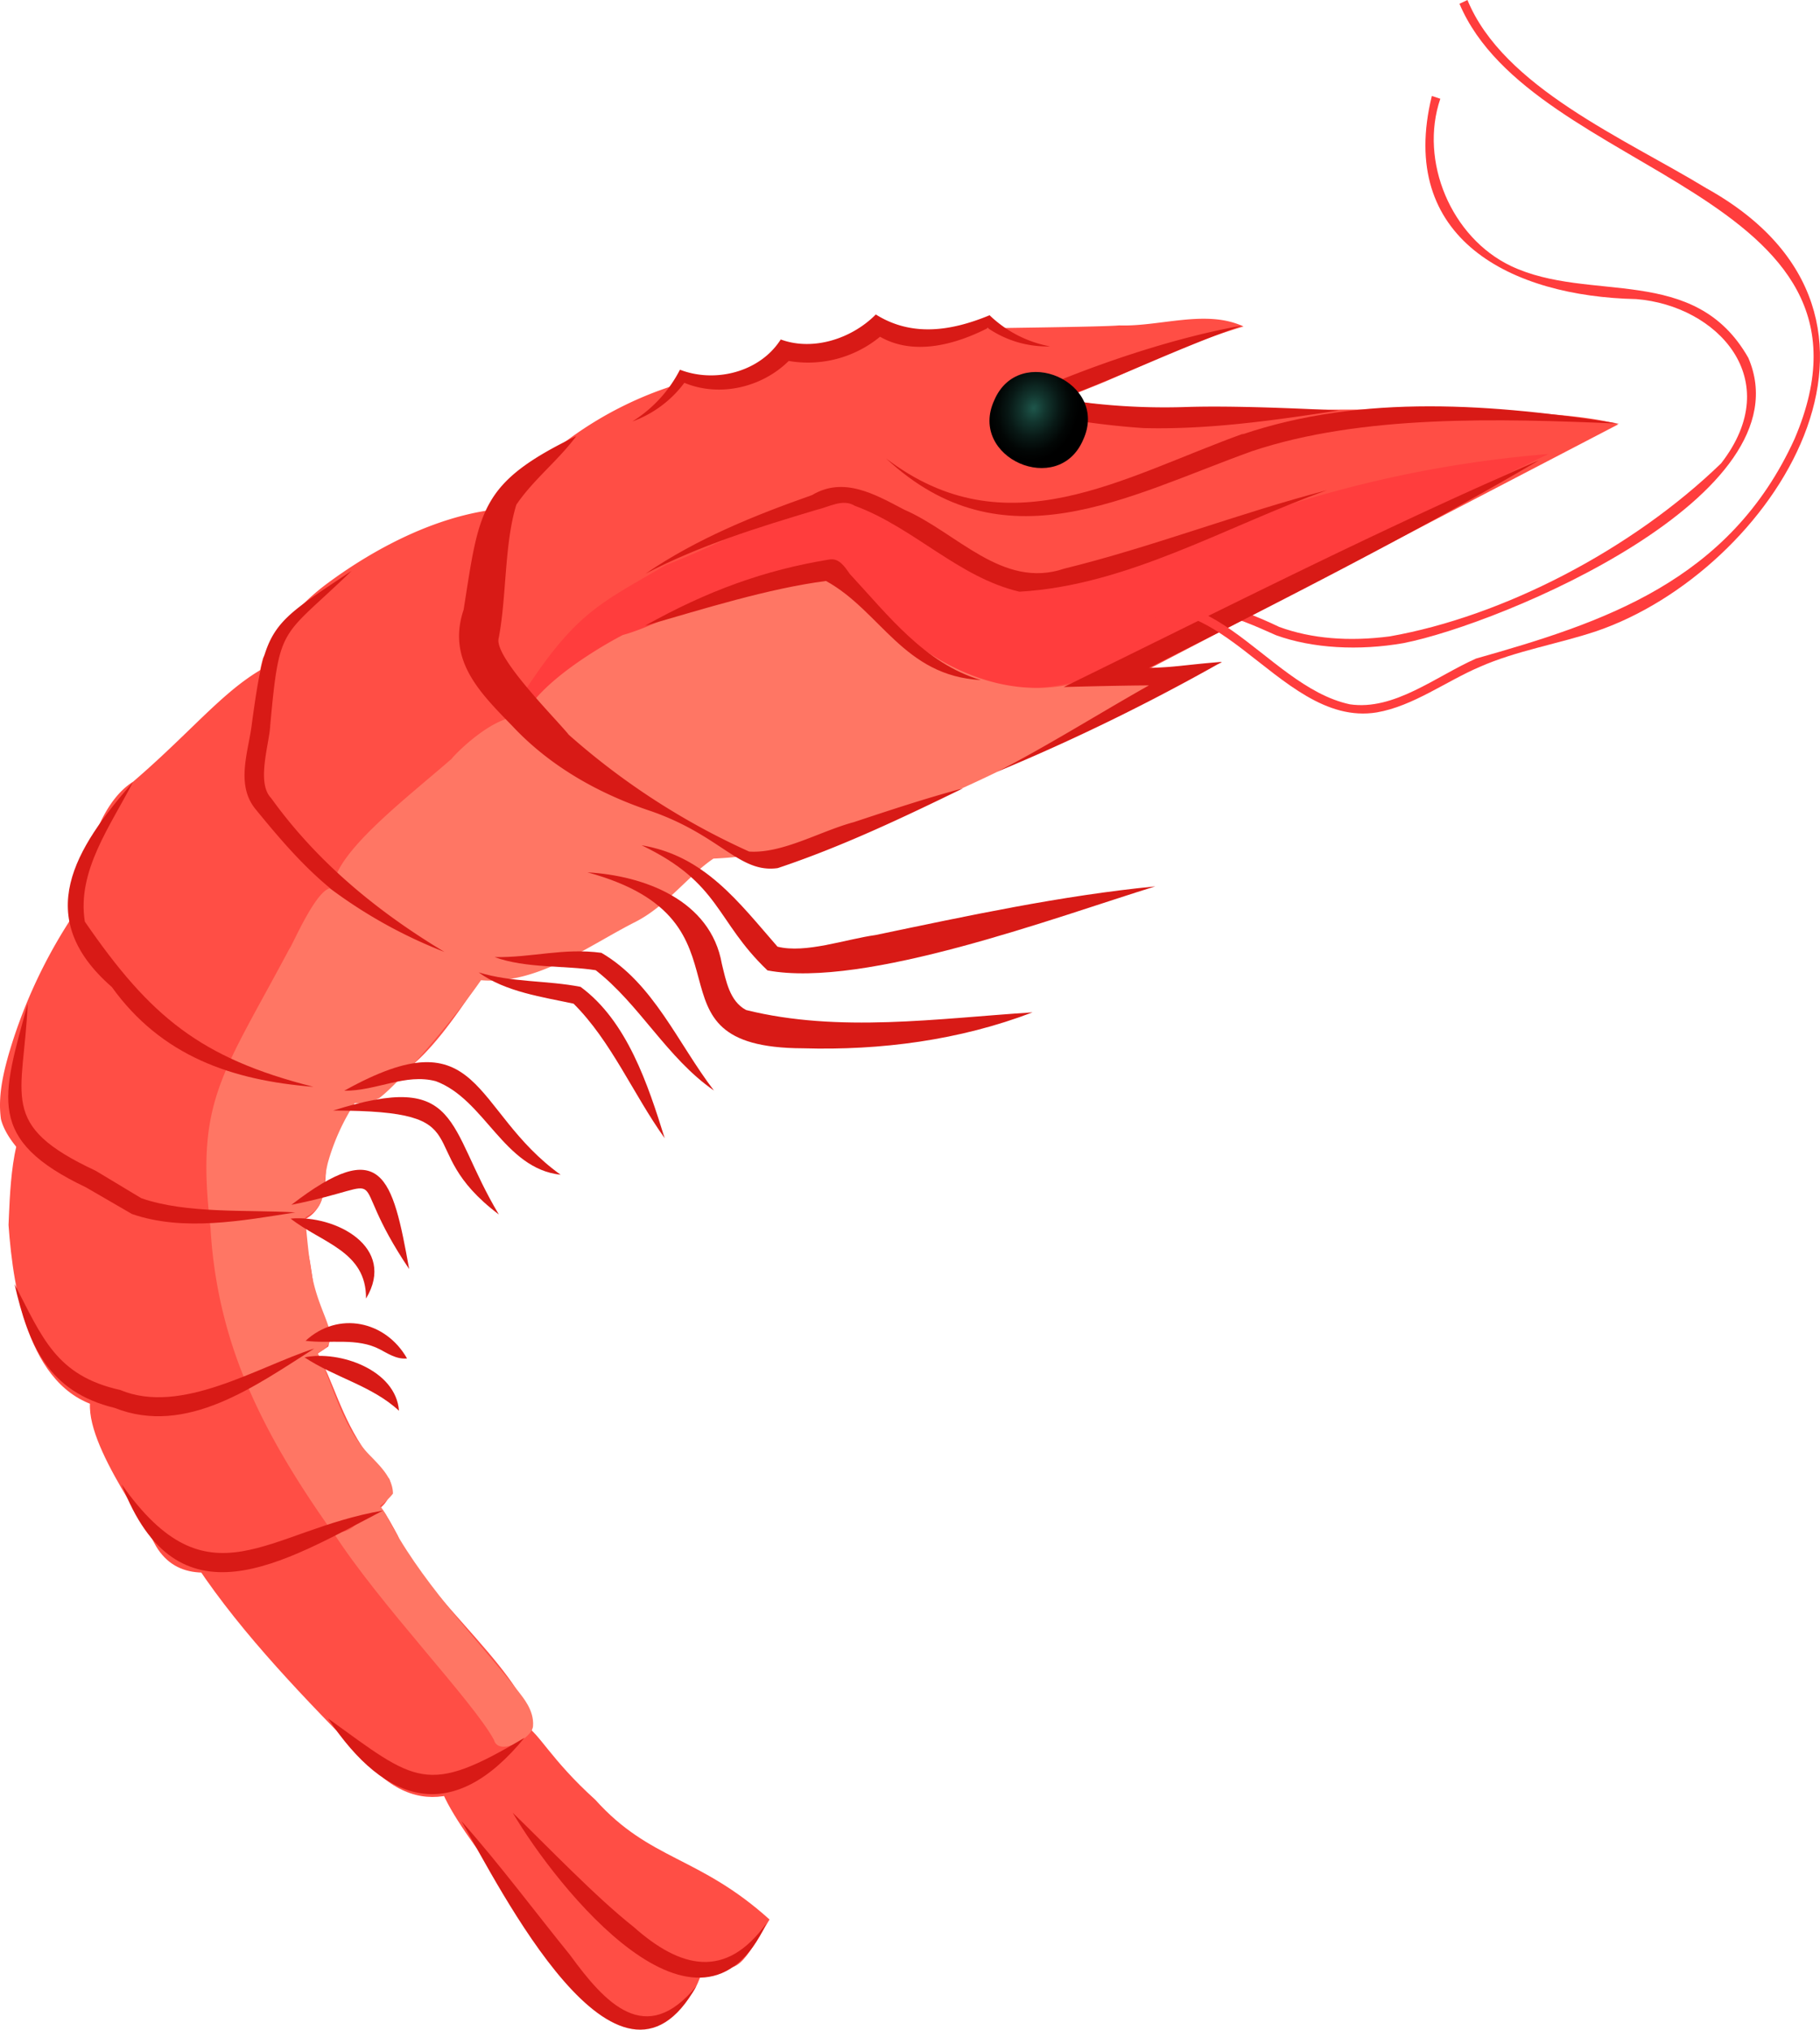 <svg id="pizza" xmlns="http://www.w3.org/2000/svg" xmlns:xlink="http://www.w3.org/1999/xlink" viewBox="0 0 409.737 456.867"><defs><radialGradient id="radial-gradient" cx="-1005.262" cy="-810.479" r="12.024" gradientTransform="matrix(-0.808, -0.202, -0.243, 0.97, -81.372, 1569.236)" gradientUnits="userSpaceOnUse"><stop offset="0" stop-color="#1e564b"/><stop offset="0.27" stop-color="#12352e"/><stop offset="0.562" stop-color="#081815"/><stop offset="0.816" stop-color="#020605"/><stop offset="1"/></radialGradient></defs><g id="shrimp_shell"><g id="_Layer_copy_10" data-name=" Layer copy 10"><path d="M829.078,1299.369c12.384,13.785,23.296,12.596,39.245,26.972-7.246,12.432-7.269,11-13.899,10.912-1.491.653-1.641,2.227-2.581,4.107-2.083,4.218-8.887,8.973-13.435,9.367-10.193-4.397-16.468-14.934-23.358-23.338-3.311-5.619-25.037-30.422-20.628-34.705C818.624,1275.284,808.919,1281.162,829.078,1299.369Z" transform="translate(-695.081 -894.278)" style="fill:#ff4e45"/><path d="M777.492,1290.666c13.168,15.225,27.041,6.598,37.221-6.287,1.674-10.959-25.13-31.447-30.09-44.464-2.354-4.321-4.882-9.484-9.768-10.551-2.929-2.279-37.582,13.78-35.534,17.31C749.83,1262.473,764.083,1276.975,777.492,1290.666Z" transform="translate(-695.081 -894.278)" style="fill:#ff4e45"/><path d="M730.204,1242.316c9.433,15.76,34.574-4.505,47.697-7.231,3.37-.697,6.236-4.459,4.817-7.929-16.061-14.864-11.209-36.226-29.046-34.709-8.528.494-16.644,4.013-24.445,7.561-3.683,1.652-8.858,2.972-12.092,5.588C709.932,1213.235,726.249,1234.445,730.204,1242.316Z" transform="translate(-695.081 -894.278)" style="fill:#ff4e45"/><path d="M697.003,1170.017c1.075,15.127,4.787,38.635,22.601,41.372,17.954,6.626,35.072-4.394,49.39-14.027.687-1.555-1.739-6.454-2.179-8.18-1.605-5.52-1.393-11.44-3.525-16.756-4.414-9.059-15.95-9.676-24.756-11.273-9.538-1.921-18.431-6.29-27.273-10.527-2.155-1.062-5.898-4.466-8.142-4.584C697.434,1146.044,697.268,1165.214,697.003,1170.017Z" transform="translate(-695.081 -894.278)" style="fill:#ff4e45"/><path d="M697.02,1131.647c-1.341,4.765-2.408,9.651-1.728,14.543,2.312,9.113,19.128,20.046,28.359,21.176,8.979,1.455,20.398,5.301,29.41,2.725,4.537-.618,10.063.732,13.264-3.539,2.319-3.02,1.854-7.162,2.344-10.991.803-4.784,2.378-9.336,3.089-14.16.961-7.12-10.437-4.833-14.586-8.307a85.703,85.703,0,0,1-28.588-24.12c-7.761-6.93-4.983-24.836-11.515-16.243a114.842,114.842,0,0,0-20.048,38.917Z" transform="translate(-695.081 -894.278)" style="fill:#ff4e45"/><path d="M725.046,1070.235c-8.042,5.082-10.636,18.368-12.805,25.5-.973,5.911,3.636,5.872,5.372,16.042.104,1.249,2.777,13.255,7.725,14.677,3.558,2.338,15.169,10.205,29.272,10.208,5.654-.671,12.339,1.519,16.87,2.648,14.962,3.007,25.07-15.157,33.343-26.698.819-1.606.107-2.468-1.458-3.378a92.834,92.834,0,0,1-30.633-31.365c-4.498-5.159-13.587-26.89-6.825-37.24C749.565,1043.463,743.028,1054.787,725.046,1070.235Z" transform="translate(-695.081 -894.278)" style="fill:#ff4e45"/><path d="M768.862,1025.535a50.369,50.369,0,0,0-14.558,16.853c-3.953,13.888,2.172,30.7,9.455,42.667,16.715,11.654,44.291,26.688,64.911,20.607,10.481-3.676,18.313-12.24,26.575-19.303,3.811-3.673,4.743-4.792,3.514-9.927-5.879-21.077-6.195-47.567-25.352-61.613C812.972,1001.192,786.727,1012.331,768.862,1025.535Z" transform="translate(-695.081 -894.278)" style="fill:#ff4e45"/><path d="M807.282,1051.158c-4.084-11.537-9.116-25.132-4.002-37.194a82.312,82.312,0,0,1,46.305-33.759c5.542-1.158,6.345-.256,11.642-1.85,4.942-1.533,5.823-2.783,10.522-3.767,5.41-1.107,5.433.324,9.726-.73,6.15-1.545,7.291-4.868,12.439-4.888,9.042,2.795,12.076,1.621,22.529-.755.04-.091,26.713-.326,30.591-.689,9.149.327,19.569-3.704,27.994.24-11.741,3.556-16.853,6.216-29.706,11.795-4.078,1.805-9.537,3.765-10.186,4.244,15.1,5.91,99.716-.743,124.3,5.971-61.082,31.818-105.824,55.116-105.996,55.259,3.563-.393,14.435-1.49,16.669-1.596-32.227,10.572-90.812,52.569-117.518,40.762-7.869-5.447-32.28-21.706-34.779-22.483A18.377,18.377,0,0,1,807.282,1051.158Z" transform="translate(-695.081 -894.278)" style="fill:#ff4e45"/></g><g id="_Layer_copy_10-2" data-name=" Layer copy 10-2"><path d="M781.932,1235.118c7.604,14.951,19.588,26.919,29.97,40.038.815,1.125,3.46,4.045,3.183,7.639-.137,2.782-7.774,6.95-8.807,3.104-4.759-8.774-25.85-30.562-36.197-46.727C778.987,1240.048,776.412,1226.336,781.932,1235.118Z" transform="translate(-695.081 -894.278)" style="fill:#ff7664"/><path d="M845.005,1021.477c8.533-3.225,21.872-9.902,30.86-13.909,16.948-4.206,29.107,14.29,44.688,17.133,22.95,1.509,44.328-11.235,65.984-17.187a263.309,263.309,0,0,1,57.143-11.037c-34.551,16.323-67.531,36.512-103.092,50.42-21.33,6.205-42.746.236-63.106-6.142-19.021-1.74-37.431,7.505-54.689,14.636-3.904,2.647-14.563,3.511-10.578-4.021C824.476,1032.3,829.711,1030.351,845.005,1021.477Z" transform="translate(-695.081 -894.278)" style="fill:#ff3d3d"/><path d="M751.54,1207.905a104.479,104.479,0,0,1-9.058-37.134,17.244,17.244,0,0,0,2.204.209,17.226,17.226,0,0,1-2.204-.209c-3.376-28.718,2.33-33.958,17.788-62.986.436-.245,6.55-14.816,9.792-13.493.076-7.838,16.196-20.064,26.687-29.203,1.053-1.393,10.245-10.559,16.166-9.363,3.437-7.774,17.595-16.057,22.403-18.523,10.656-2.833,30.816-15.788,43.042-14.756,8.113.197,11.992,5.52,18.068,12.799,15.349,14.002,35.788,19.212,53.167,7.105-1.29,4.896,3.913,6.978,9.28,4.977-28.724,15.51-68.501,38.707-103.172,40.216-5.597,3.757-10.468,10.57-17.416,14.168-10.975,5.535-22.158,14.258-34.922,13.207-4.9,7.127-17.603,22.504-22.875,26.515a10.874,10.874,0,0,1-5.542,1.158,48.938,48.938,0,0,0-6.076,13.496c-1.671,7.243-.042,9.494-5.063,12.194.25,3.391.768,8.649,1.272,11.715,1.697,11.247,8.001,15.783,1.519,18.822,3.732,7.882,5.597,17.017,12.077,23.38,2.167,2.27,4.843,4.874,4.87,8.276-2.866,3.762-9.308,6.709-13.65,8.617C762.893,1229.215,756.405,1218.912,751.54,1207.905Z" transform="translate(-695.081 -894.278)" style="fill:#ff7664"/></g><g id="_Layer_copy_10-3" data-name=" Layer copy 10-3"><path d="M1011.09,1039.034c-10.079,1.776-20.538,1.198-28.738-1.772-8.323-3.68-23.12-10.768-27.9.785l-1.95-.534c5.021-13.087,21.36-6.52,30.568-2.121,7.245,2.656,15.694,3.33,24.86,2.135,25.487-4.477,54.547-19.51,74.623-38.952,14.726-18.965-.922-35.505-19.079-36.972-28.055-.595-53.962-13.47-46.044-45.723l1.91.626c-4.795,14.062,2.467,31.268,15.933,37.659,17.816,8.423,41.293-.659,53.407,20.66C1102.061,1005.888,1033.003,1034.726,1011.09,1039.034Z" transform="translate(-695.081 -894.278)" style="fill:#ff3d3d"/><path d="M774.238,1022.773c-15.88,15.393-16.192,11.647-18.32,34.761-.165,4.082-3.193,12.911.195,16.377,10.354,14.418,23.91,25.55,39.026,34.639a108.569,108.569,0,0,1-25.889-14.398l.183.081c-6.336-5.207-11.648-11.491-16.829-17.827-4.611-5.646-1.478-13.227-.789-19.483C754.878,1034.66,755.752,1035.156,774.238,1022.773Z" transform="translate(-695.081 -894.278)" style="fill:#d81a16"/><path d="M765.641,1138.915c-18.381-1.457-34.221-6.929-45.389-22.473-18.073-15.753-8.326-31.125,4.753-46.116-4.956,9.726-12.663,19.986-10.823,31.405C728.895,1123.107,740.174,1132.466,765.641,1138.915Z" transform="translate(-695.081 -894.278)" style="fill:#d81a16"/><path d="M701.313,1120.206c-.883,21.04-6.902,27.235,15.303,37.599l10.277,6.184c10.242,3.544,23.581,2.553,34.67,3.192-11.866,1.861-25.223,4.375-36.785.356l-10.358-6.001C691.838,1150.786,695.557,1141.387,701.313,1120.206Z" transform="translate(-695.081 -894.278)" style="fill:#d81a16"/><path d="M698.349,1183.295c6.258,12.06,9.351,20.644,23.785,23.855,13.749,5.75,30.826-5.178,43.703-9.325-13.214,8.372-28.747,19.764-44.944,13.368C705.991,1207.557,701.514,1197.159,698.349,1183.295Z" transform="translate(-695.081 -894.278)" style="fill:#d81a16"/><path d="M722.47,1228.4c19.681,27.945,32.724,10.313,58.841,5.896C758.722,1246.068,734.942,1261.03,722.47,1228.4Z" transform="translate(-695.081 -894.278)" style="fill:#d81a16"/><path d="M768.934,1281.088c19.888,14.369,22.098,17.533,44.217,4.351C797.197,1304.954,781.999,1300.75,768.934,1281.088Z" transform="translate(-695.081 -894.278)" style="fill:#d81a16"/><path d="M866.197,965.135" transform="translate(-695.081 -894.278)" style="fill:#fc8d5f"/><path d="M851.843,1341.36c-17.615,31.683-44.313-22.434-52.891-37.16,8.609,9.71,16.356,20.133,24.488,30.179C831.341,1345.197,840.458,1355.241,851.843,1341.36Z" transform="translate(-695.081 -894.278)" style="fill:#d81a16"/><path d="M867.604,1327.226c-14.984,32.409-47.169-8.061-57.101-24.917,7.884,7.64,18.72,18.991,27.231,25.706C848.251,1337.366,858.491,1339.925,867.604,1327.226Z" transform="translate(-695.081 -894.278)" style="fill:#d81a16"/><path d="M1029.012,1003.441c-31.915,14.318-63.086,30.167-94.461,45.489,5.097-.152,14.042-.352,19.189-.372-10.467,5.869-23.468,14.007-34.179,19.439a467.422,467.422,0,0,0,50.628-24.741c-8.386.666-10.151,1.198-16.456,1.362,30.299-15.36,59.289-29.987,87.777-46.694C1037.341,999.688,1033.222,1001.585,1029.012,1003.441Zm-67.655,40.502Z" transform="translate(-695.081 -894.278)" style="fill:#d81a16"/><path d="M961.65,985.906a147.104,147.104,0,0,1-27.844-1.814c15.391-5.878,26.722-11.475,40.988-16.539-17.316,3.06-38.634,10.473-55.483,18.659,10.776,1.593,22.294,3.734,33.251,4.423,14.703.378,29.421-1.753,43.957-3.964C979.51,985.82,968.757,985.658,961.65,985.906Z" transform="translate(-695.081 -894.278)" style="fill:#d81a16"/><path d="M931.498,972.247a26.608,26.608,0,0,1-13.63-7.01c-8.431,3.489-17.404,4.989-25.617-.173-5.34,5.402-14.067,8.323-21.403,5.626-4.667,7.34-14.754,9.878-22.69,6.806a29.61,29.61,0,0,1-10.73,11.657,25.331,25.331,0,0,0,11.72-8.704c7.946,3.295,17.466,1.052,23.496-4.92a25.546,25.546,0,0,0,20.56-5.452c7.593,4.341,16.919,1.795,24.263-1.956A23.578,23.578,0,0,0,931.498,972.247Zm-58.904,3.151Zm20.377-5.533Z" transform="translate(-695.081 -894.278)" style="fill:#d81a16"/><path d="M840.44,1023.395c11.448-7.84,24.495-13.115,37.442-17.669,7.14-4.278,14.184-.18,20.75,3.269,11.839,5.125,22.119,17.979,36,13.292,19.871-4.882,39.3-12.474,59.201-17.671-22.718,8.106-44.918,21.471-69.253,22.848-13.764-3.243-23.787-14.453-37.047-19.331-2.765-1.66-5.675.224-8.598.9C865.823,1012.969,852.673,1016.995,840.44,1023.395Z" transform="translate(-695.081 -894.278)" style="fill:#d81a16"/><path d="M915.897,1047.352c-17.415-.92-22.541-15.542-34.86-22.3-12.993,1.691-27.727,6.329-40.757,10.081,13.956-7.825,26.984-12.562,41.468-14.905,2.263-.421,3.526,1.668,4.677,3.27C895.013,1032.762,903.319,1043.65,915.897,1047.352Z" transform="translate(-695.081 -894.278)" style="fill:#d81a16"/><path d="M887.326,1079.331c-7.56,2.015-16.049,7.118-23.594,6.625a161.122,161.122,0,0,1-40.787-26.451.368.368,0,0,1,.234.213c-3.186-3.923-17.092-17.725-15.811-21.86,1.789-9.487,1.238-21.101,3.952-29.96,3.807-5.643,9.423-9.938,13.504-15.46-21.84,10.572-21.818,16.704-25.368,39.079-3.806,11.329,3.661,18.675,10.956,26.164,8.537,9.132,19.575,15.324,31.402,19.241,15.617,5.483,19.735,13.973,28.363,12.758,14.368-4.8,28.073-11.315,41.726-17.962C903.724,1073.897,895.525,1076.614,887.326,1079.331Z" transform="translate(-695.081 -894.278)" style="fill:#d81a16"/><path d="M1059.608,989.634c-27.143-1.176-58.031-2.039-82.668,6.203-28.349,10.209-55.976,26.204-82.392,1.623,27.221,20.782,53.121,4.242,80.547-5.609l-.436.244C1001.933,982.832,1031.596,985.231,1059.608,989.634Z" transform="translate(-695.081 -894.278)" style="fill:#d81a16"/><path d="M1005.068,1054.631c-22.879,3.771-37.363-35.434-60.957-18.421l-1.282-1.551c23.413-16.108,36.478,13.941,56.154,18.157,9.963,1.453,19.269-6.241,28.389-10.3,28.495-8.067,57.069-17.301,71.709-49.425,23.904-55.799-59.036-59.12-75.428-97.966l1.796-.846c8.049,19.631,35.415,31.183,53.764,42.357,52.144,28.958,14.789,86.245-24.732,99.715-8.726,2.921-17.882,4.34-26.302,8.052C1020.63,1047.625,1013.239,1053.214,1005.068,1054.631Z" transform="translate(-695.081 -894.278)" style="fill:#ff3d3d"/><path d="M806.432,1109.715c8.468.136,15.48-2.122,24.042-.961,11.741,6.831,17.22,20.405,25.332,30.99-10.553-7.29-16.771-19.442-26.625-27.078C822.234,1111.563,813.493,1112.291,806.432,1109.715Z" transform="translate(-695.081 -894.278)" style="fill:#d81a16"/><path d="M802.834,1113.154c7.406,2.29,15.396,1.777,22.943,3.255,10.483,7.696,15.192,22.024,18.942,34.069-7.096-9.916-12.003-21.817-20.508-30.278C817.425,1118.73,808.864,1117.569,802.834,1113.154Z" transform="translate(-695.081 -894.278)" style="fill:#d81a16"/><path d="M772.578,1139.795c31.188-17.372,28.459,4.382,48.713,18.912-12.827-1.407-17.01-16.923-28.085-21.054C786.358,1135.829,779.878,1139.852,772.578,1139.795Z" transform="translate(-695.081 -894.278)" style="fill:#d81a16"/><path d="M770.058,1144.257c29.072-9.124,25.37,3.454,37.329,23.392C787.051,1152.316,804.712,1144.271,770.058,1144.257Z" transform="translate(-695.081 -894.278)" style="fill:#d81a16"/><path d="M760.677,1165.476c20.388-15.696,22.751-6.451,26.519,14.458C771.687,1156.895,785.513,1160.493,760.677,1165.476Z" transform="translate(-695.081 -894.278)" style="fill:#d81a16"/><path d="M760.51,1168.573c10.121-.883,23.944,6.431,16.971,18C777.603,1175.911,767.487,1174.063,760.51,1168.573Z" transform="translate(-695.081 -894.278)" style="fill:#d81a16"/><path d="M763.874,1196.082c7.378-6.797,18.054-4.482,22.843,3.976-2.406.248-4.49-1.22-6.096-2.039C775.478,1195.309,769.46,1196.803,763.874,1196.082Z" transform="translate(-695.081 -894.278)" style="fill:#d81a16"/><path d="M763.648,1199.809c7.937-1.63,20.597,2.874,21.254,12.021C778.86,1206.207,770.49,1204.365,763.648,1199.809Z" transform="translate(-695.081 -894.278)" style="fill:#d81a16"/><path d="M827.331,1090.637c12.795.737,27.741,6.251,30.257,20.593.942,3.806,1.742,8.424,5.463,10.397,20.886,5.188,43.115,1.896,64.496.524-16.447,6.287-34.2,8.606-51.686,8.092C837.531,1130.134,867.743,1101.615,827.331,1090.637Z" transform="translate(-695.081 -894.278)" style="fill:#d81a16"/><path d="M839.534,1084.551c14.169,2.328,21.875,12.842,30.586,22.816,6.298,1.582,15.278-1.665,22.038-2.612,20.837-4.346,41.754-8.874,63.011-10.957-22.284,6.877-65.394,23.024-87.303,18.914C856.097,1101.495,857.4,1093.106,839.534,1084.551Z" transform="translate(-695.081 -894.278)" style="fill:#d81a16"/></g><path d="M918.911,984.395c5.559-13.068,25.954-4.051,20.03,8.855C933.382,1006.318,912.986,997.301,918.911,984.395Z" transform="translate(-695.081 -894.278)" style="fill:url(#radial-gradient)"/></g></svg>